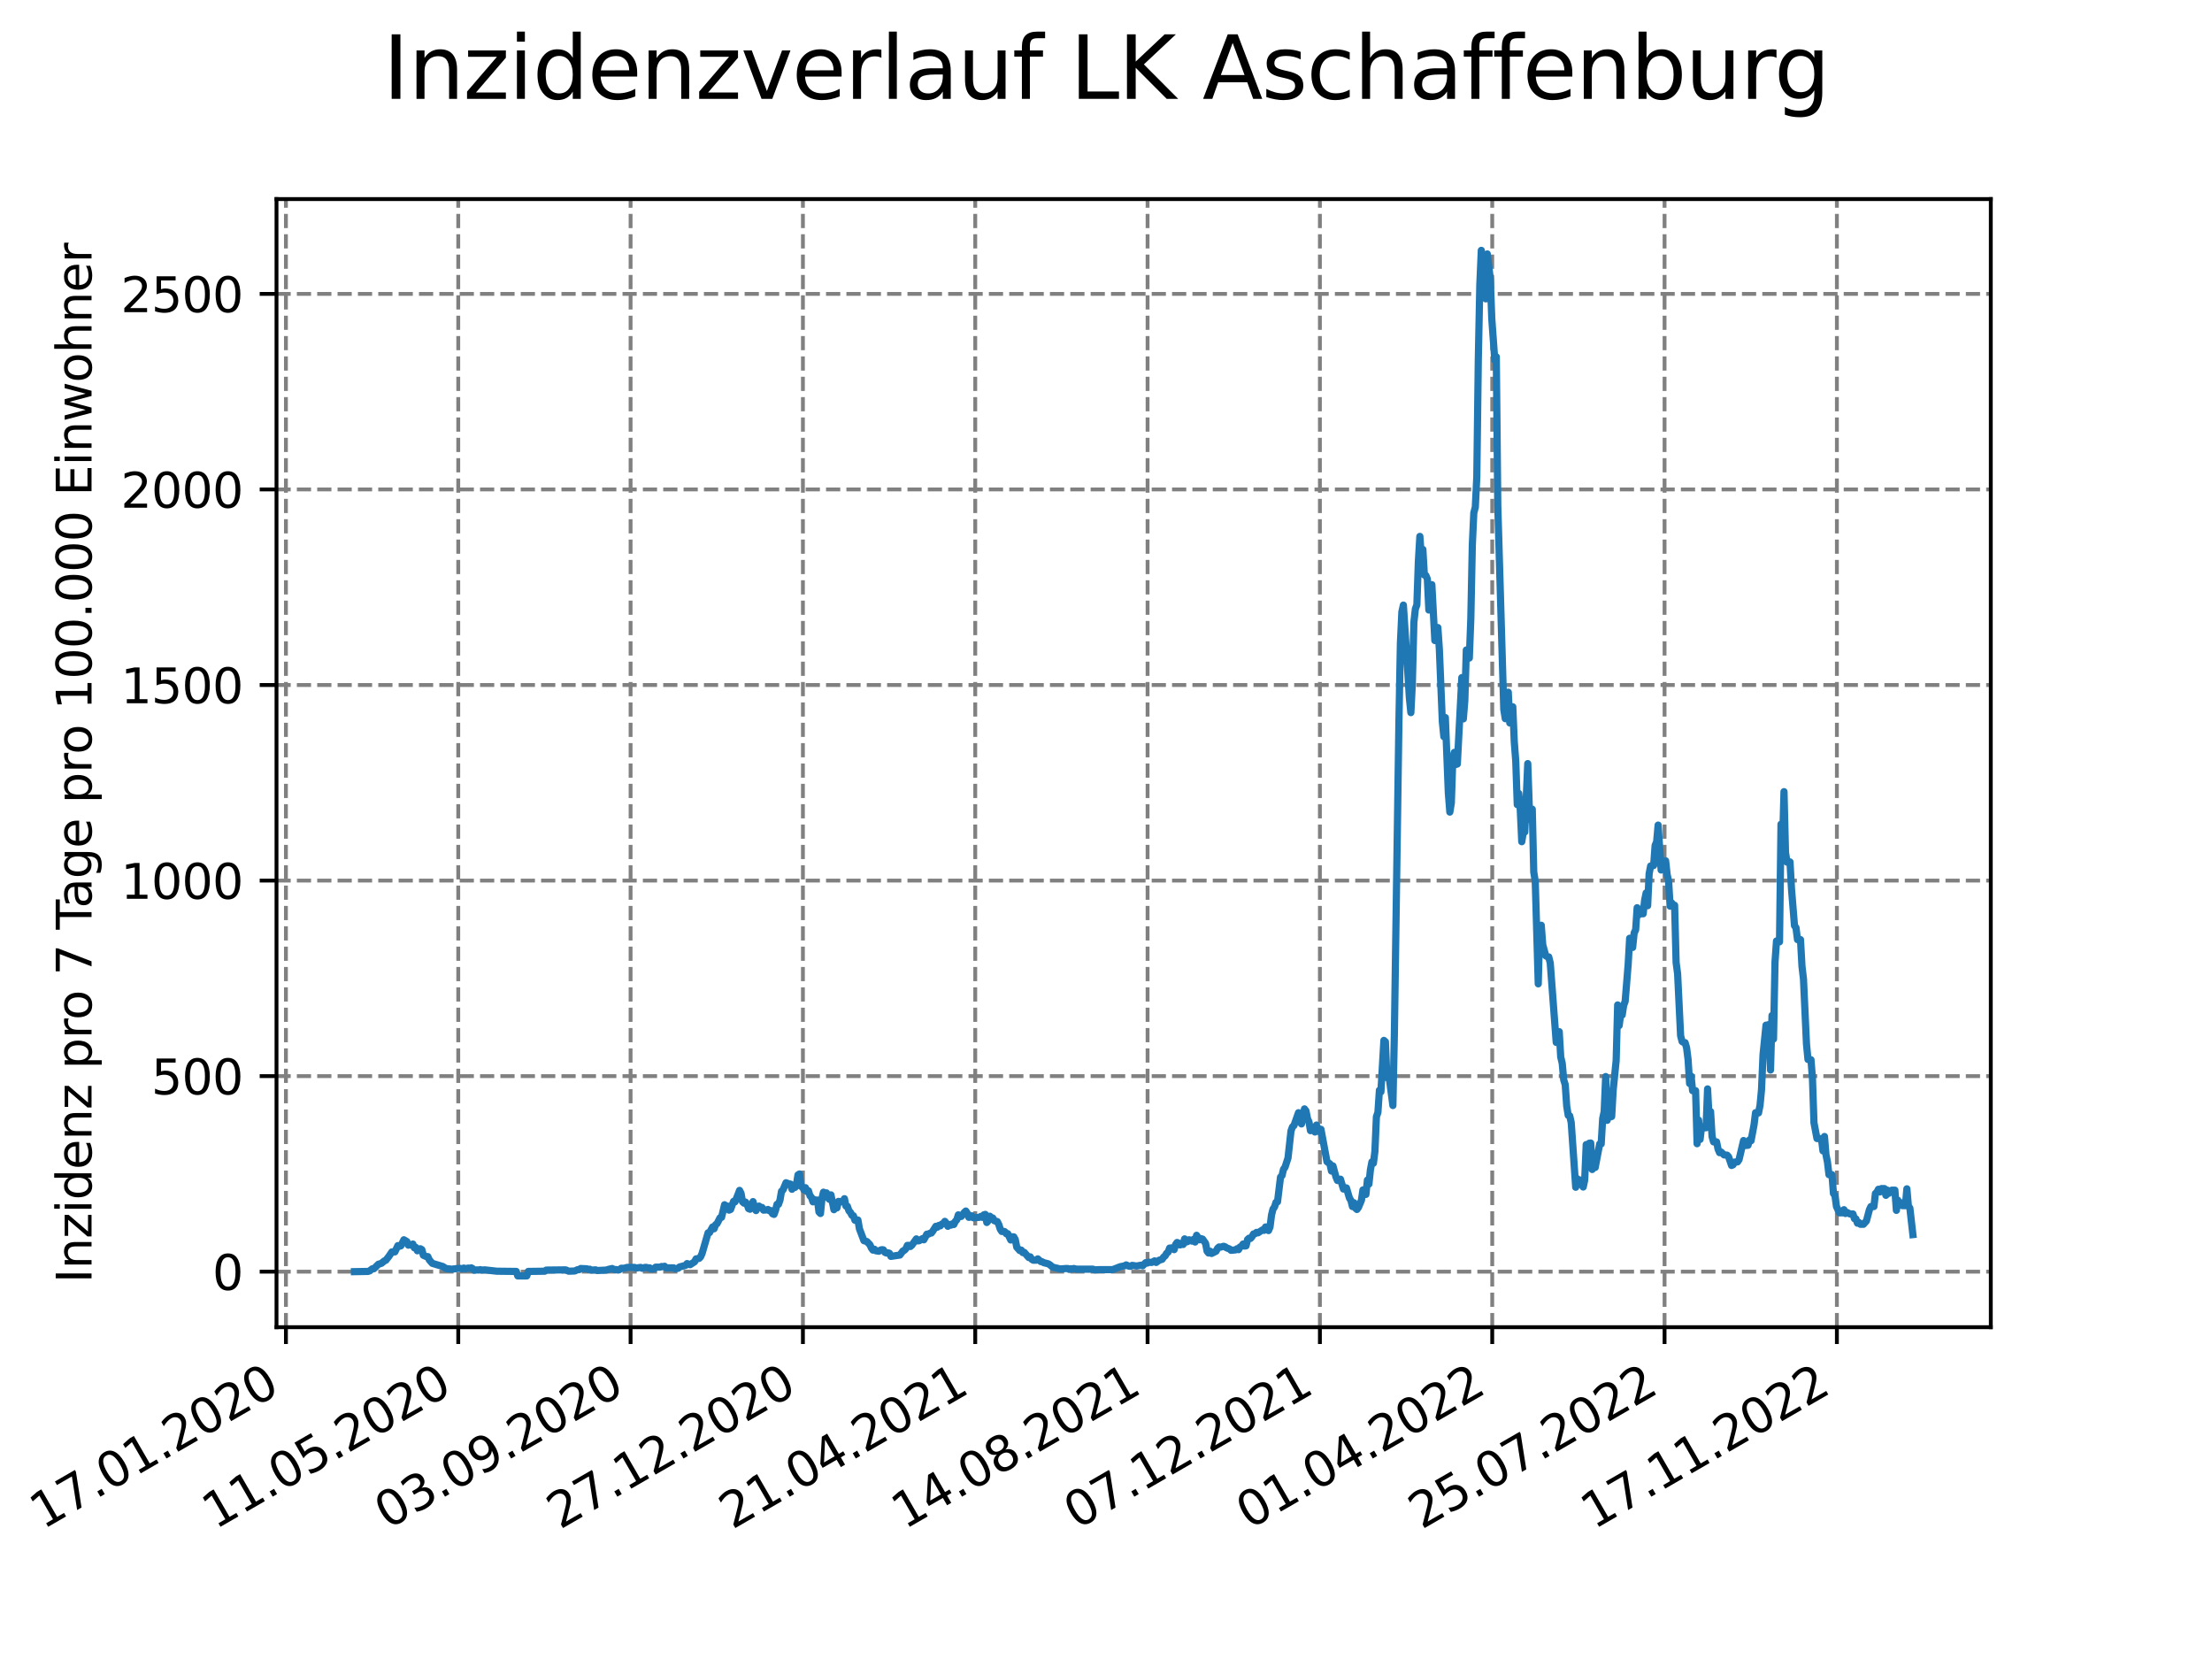 <?xml version="1.0" encoding="utf-8" standalone="no"?>
<!DOCTYPE svg PUBLIC "-//W3C//DTD SVG 1.1//EN"
  "http://www.w3.org/Graphics/SVG/1.1/DTD/svg11.dtd">
<svg xmlns:xlink="http://www.w3.org/1999/xlink" width="460.8pt" height="345.6pt" viewBox="0 0 460.8 345.6" xmlns="http://www.w3.org/2000/svg" version="1.1">
 <defs>
  <style type="text/css">*{stroke-linejoin: round; stroke-linecap: butt}</style>
 </defs>
 <g id="figure_1">
  <g id="patch_1">
   <path d="M 0 345.6 
L 460.8 345.6 
L 460.8 0 
L 0 0 
z
" style="fill: #ffffff"/>
  </g>
  <g id="axes_1">
   <g id="patch_2">
    <path d="M 57.6 276.48 
L 414.72 276.48 
L 414.72 41.472 
L 57.6 41.472 
z
" style="fill: #ffffff"/>
   </g>
   <g id="matplotlib.axis_1">
    <g id="xtick_1">
     <g id="line2d_1">
      <path d="M 59.564 276.48 
L 59.564 41.472 
" clip-path="url(#pf2bd6458f7)" style="fill: none; stroke-dasharray: 2.96,1.28; stroke-dashoffset: 0; stroke: #808080; stroke-width: 0.8"/>
     </g>
     <g id="line2d_2">
      <defs>
       <path id="m62e5afce32" d="M 0 0 
L 0 3.5 
" style="stroke: #000000; stroke-width: 0.8"/>
      </defs>
      <g>
       <use xlink:href="#m62e5afce32" x="59.564" y="276.48" style="stroke: #000000; stroke-width: 0.8"/>
      </g>
     </g>
     <g id="text_1">
      <!-- 17.01.2020 -->
      <g transform="translate(8.939 318.689) rotate(-30) scale(0.1 -0.1)">
       <defs>
        <path id="DejaVuSans-31" d="M 794 531 
L 1825 531 
L 1825 4091 
L 703 3866 
L 703 4441 
L 1819 4666 
L 2450 4666 
L 2450 531 
L 3481 531 
L 3481 0 
L 794 0 
L 794 531 
z
" transform="scale(0.016)"/>
        <path id="DejaVuSans-37" d="M 525 4666 
L 3525 4666 
L 3525 4397 
L 1831 0 
L 1172 0 
L 2766 4134 
L 525 4134 
L 525 4666 
z
" transform="scale(0.016)"/>
        <path id="DejaVuSans-2e" d="M 684 794 
L 1344 794 
L 1344 0 
L 684 0 
L 684 794 
z
" transform="scale(0.016)"/>
        <path id="DejaVuSans-30" d="M 2034 4250 
Q 1547 4250 1301 3770 
Q 1056 3291 1056 2328 
Q 1056 1369 1301 889 
Q 1547 409 2034 409 
Q 2525 409 2770 889 
Q 3016 1369 3016 2328 
Q 3016 3291 2770 3770 
Q 2525 4250 2034 4250 
z
M 2034 4750 
Q 2819 4750 3233 4129 
Q 3647 3509 3647 2328 
Q 3647 1150 3233 529 
Q 2819 -91 2034 -91 
Q 1250 -91 836 529 
Q 422 1150 422 2328 
Q 422 3509 836 4129 
Q 1250 4750 2034 4750 
z
" transform="scale(0.016)"/>
        <path id="DejaVuSans-32" d="M 1228 531 
L 3431 531 
L 3431 0 
L 469 0 
L 469 531 
Q 828 903 1448 1529 
Q 2069 2156 2228 2338 
Q 2531 2678 2651 2914 
Q 2772 3150 2772 3378 
Q 2772 3750 2511 3984 
Q 2250 4219 1831 4219 
Q 1534 4219 1204 4116 
Q 875 4013 500 3803 
L 500 4441 
Q 881 4594 1212 4672 
Q 1544 4750 1819 4750 
Q 2544 4750 2975 4387 
Q 3406 4025 3406 3419 
Q 3406 3131 3298 2873 
Q 3191 2616 2906 2266 
Q 2828 2175 2409 1742 
Q 1991 1309 1228 531 
z
" transform="scale(0.016)"/>
       </defs>
       <use xlink:href="#DejaVuSans-31"/>
       <use xlink:href="#DejaVuSans-37" x="63.623"/>
       <use xlink:href="#DejaVuSans-2e" x="127.246"/>
       <use xlink:href="#DejaVuSans-30" x="159.033"/>
       <use xlink:href="#DejaVuSans-31" x="222.656"/>
       <use xlink:href="#DejaVuSans-2e" x="286.279"/>
       <use xlink:href="#DejaVuSans-32" x="318.066"/>
       <use xlink:href="#DejaVuSans-30" x="381.689"/>
       <use xlink:href="#DejaVuSans-32" x="445.312"/>
       <use xlink:href="#DejaVuSans-30" x="508.936"/>
      </g>
     </g>
    </g>
    <g id="xtick_2">
     <g id="line2d_3">
      <path d="M 95.463 276.48 
L 95.463 41.472 
" clip-path="url(#pf2bd6458f7)" style="fill: none; stroke-dasharray: 2.96,1.28; stroke-dashoffset: 0; stroke: #808080; stroke-width: 0.8"/>
     </g>
     <g id="line2d_4">
      <g>
       <use xlink:href="#m62e5afce32" x="95.463" y="276.48" style="stroke: #000000; stroke-width: 0.8"/>
      </g>
     </g>
     <g id="text_2">
      <!-- 11.05.2020 -->
      <g transform="translate(44.838 318.689) rotate(-30) scale(0.1 -0.1)">
       <defs>
        <path id="DejaVuSans-35" d="M 691 4666 
L 3169 4666 
L 3169 4134 
L 1269 4134 
L 1269 2991 
Q 1406 3038 1543 3061 
Q 1681 3084 1819 3084 
Q 2600 3084 3056 2656 
Q 3513 2228 3513 1497 
Q 3513 744 3044 326 
Q 2575 -91 1722 -91 
Q 1428 -91 1123 -41 
Q 819 9 494 109 
L 494 744 
Q 775 591 1075 516 
Q 1375 441 1709 441 
Q 2250 441 2565 725 
Q 2881 1009 2881 1497 
Q 2881 1984 2565 2268 
Q 2250 2553 1709 2553 
Q 1456 2553 1204 2497 
Q 953 2441 691 2322 
L 691 4666 
z
" transform="scale(0.016)"/>
       </defs>
       <use xlink:href="#DejaVuSans-31"/>
       <use xlink:href="#DejaVuSans-31" x="63.623"/>
       <use xlink:href="#DejaVuSans-2e" x="127.246"/>
       <use xlink:href="#DejaVuSans-30" x="159.033"/>
       <use xlink:href="#DejaVuSans-35" x="222.656"/>
       <use xlink:href="#DejaVuSans-2e" x="286.279"/>
       <use xlink:href="#DejaVuSans-32" x="318.066"/>
       <use xlink:href="#DejaVuSans-30" x="381.689"/>
       <use xlink:href="#DejaVuSans-32" x="445.312"/>
       <use xlink:href="#DejaVuSans-30" x="508.936"/>
      </g>
     </g>
    </g>
    <g id="xtick_3">
     <g id="line2d_5">
      <path d="M 131.363 276.48 
L 131.363 41.472 
" clip-path="url(#pf2bd6458f7)" style="fill: none; stroke-dasharray: 2.96,1.28; stroke-dashoffset: 0; stroke: #808080; stroke-width: 0.8"/>
     </g>
     <g id="line2d_6">
      <g>
       <use xlink:href="#m62e5afce32" x="131.363" y="276.48" style="stroke: #000000; stroke-width: 0.8"/>
      </g>
     </g>
     <g id="text_3">
      <!-- 03.09.2020 -->
      <g transform="translate(80.737 318.689) rotate(-30) scale(0.1 -0.1)">
       <defs>
        <path id="DejaVuSans-33" d="M 2597 2516 
Q 3050 2419 3304 2112 
Q 3559 1806 3559 1356 
Q 3559 666 3084 287 
Q 2609 -91 1734 -91 
Q 1441 -91 1130 -33 
Q 819 25 488 141 
L 488 750 
Q 750 597 1062 519 
Q 1375 441 1716 441 
Q 2309 441 2620 675 
Q 2931 909 2931 1356 
Q 2931 1769 2642 2001 
Q 2353 2234 1838 2234 
L 1294 2234 
L 1294 2753 
L 1863 2753 
Q 2328 2753 2575 2939 
Q 2822 3125 2822 3475 
Q 2822 3834 2567 4026 
Q 2313 4219 1838 4219 
Q 1578 4219 1281 4162 
Q 984 4106 628 3988 
L 628 4550 
Q 988 4650 1302 4700 
Q 1616 4750 1894 4750 
Q 2613 4750 3031 4423 
Q 3450 4097 3450 3541 
Q 3450 3153 3228 2886 
Q 3006 2619 2597 2516 
z
" transform="scale(0.016)"/>
        <path id="DejaVuSans-39" d="M 703 97 
L 703 672 
Q 941 559 1184 500 
Q 1428 441 1663 441 
Q 2288 441 2617 861 
Q 2947 1281 2994 2138 
Q 2813 1869 2534 1725 
Q 2256 1581 1919 1581 
Q 1219 1581 811 2004 
Q 403 2428 403 3163 
Q 403 3881 828 4315 
Q 1253 4750 1959 4750 
Q 2769 4750 3195 4129 
Q 3622 3509 3622 2328 
Q 3622 1225 3098 567 
Q 2575 -91 1691 -91 
Q 1453 -91 1209 -44 
Q 966 3 703 97 
z
M 1959 2075 
Q 2384 2075 2632 2365 
Q 2881 2656 2881 3163 
Q 2881 3666 2632 3958 
Q 2384 4250 1959 4250 
Q 1534 4250 1286 3958 
Q 1038 3666 1038 3163 
Q 1038 2656 1286 2365 
Q 1534 2075 1959 2075 
z
" transform="scale(0.016)"/>
       </defs>
       <use xlink:href="#DejaVuSans-30"/>
       <use xlink:href="#DejaVuSans-33" x="63.623"/>
       <use xlink:href="#DejaVuSans-2e" x="127.246"/>
       <use xlink:href="#DejaVuSans-30" x="159.033"/>
       <use xlink:href="#DejaVuSans-39" x="222.656"/>
       <use xlink:href="#DejaVuSans-2e" x="286.279"/>
       <use xlink:href="#DejaVuSans-32" x="318.066"/>
       <use xlink:href="#DejaVuSans-30" x="381.689"/>
       <use xlink:href="#DejaVuSans-32" x="445.312"/>
       <use xlink:href="#DejaVuSans-30" x="508.936"/>
      </g>
     </g>
    </g>
    <g id="xtick_4">
     <g id="line2d_7">
      <path d="M 167.262 276.48 
L 167.262 41.472 
" clip-path="url(#pf2bd6458f7)" style="fill: none; stroke-dasharray: 2.96,1.28; stroke-dashoffset: 0; stroke: #808080; stroke-width: 0.8"/>
     </g>
     <g id="line2d_8">
      <g>
       <use xlink:href="#m62e5afce32" x="167.262" y="276.48" style="stroke: #000000; stroke-width: 0.8"/>
      </g>
     </g>
     <g id="text_4">
      <!-- 27.12.2020 -->
      <g transform="translate(116.637 318.689) rotate(-30) scale(0.1 -0.1)">
       <use xlink:href="#DejaVuSans-32"/>
       <use xlink:href="#DejaVuSans-37" x="63.623"/>
       <use xlink:href="#DejaVuSans-2e" x="127.246"/>
       <use xlink:href="#DejaVuSans-31" x="159.033"/>
       <use xlink:href="#DejaVuSans-32" x="222.656"/>
       <use xlink:href="#DejaVuSans-2e" x="286.279"/>
       <use xlink:href="#DejaVuSans-32" x="318.066"/>
       <use xlink:href="#DejaVuSans-30" x="381.689"/>
       <use xlink:href="#DejaVuSans-32" x="445.312"/>
       <use xlink:href="#DejaVuSans-30" x="508.936"/>
      </g>
     </g>
    </g>
    <g id="xtick_5">
     <g id="line2d_9">
      <path d="M 203.161 276.48 
L 203.161 41.472 
" clip-path="url(#pf2bd6458f7)" style="fill: none; stroke-dasharray: 2.96,1.28; stroke-dashoffset: 0; stroke: #808080; stroke-width: 0.8"/>
     </g>
     <g id="line2d_10">
      <g>
       <use xlink:href="#m62e5afce32" x="203.161" y="276.48" style="stroke: #000000; stroke-width: 0.8"/>
      </g>
     </g>
     <g id="text_5">
      <!-- 21.04.2021 -->
      <g transform="translate(152.536 318.689) rotate(-30) scale(0.1 -0.1)">
       <defs>
        <path id="DejaVuSans-34" d="M 2419 4116 
L 825 1625 
L 2419 1625 
L 2419 4116 
z
M 2253 4666 
L 3047 4666 
L 3047 1625 
L 3713 1625 
L 3713 1100 
L 3047 1100 
L 3047 0 
L 2419 0 
L 2419 1100 
L 313 1100 
L 313 1709 
L 2253 4666 
z
" transform="scale(0.016)"/>
       </defs>
       <use xlink:href="#DejaVuSans-32"/>
       <use xlink:href="#DejaVuSans-31" x="63.623"/>
       <use xlink:href="#DejaVuSans-2e" x="127.246"/>
       <use xlink:href="#DejaVuSans-30" x="159.033"/>
       <use xlink:href="#DejaVuSans-34" x="222.656"/>
       <use xlink:href="#DejaVuSans-2e" x="286.279"/>
       <use xlink:href="#DejaVuSans-32" x="318.066"/>
       <use xlink:href="#DejaVuSans-30" x="381.689"/>
       <use xlink:href="#DejaVuSans-32" x="445.312"/>
       <use xlink:href="#DejaVuSans-31" x="508.936"/>
      </g>
     </g>
    </g>
    <g id="xtick_6">
     <g id="line2d_11">
      <path d="M 239.061 276.48 
L 239.061 41.472 
" clip-path="url(#pf2bd6458f7)" style="fill: none; stroke-dasharray: 2.96,1.28; stroke-dashoffset: 0; stroke: #808080; stroke-width: 0.8"/>
     </g>
     <g id="line2d_12">
      <g>
       <use xlink:href="#m62e5afce32" x="239.061" y="276.48" style="stroke: #000000; stroke-width: 0.8"/>
      </g>
     </g>
     <g id="text_6">
      <!-- 14.08.2021 -->
      <g transform="translate(188.435 318.689) rotate(-30) scale(0.1 -0.1)">
       <defs>
        <path id="DejaVuSans-38" d="M 2034 2216 
Q 1584 2216 1326 1975 
Q 1069 1734 1069 1313 
Q 1069 891 1326 650 
Q 1584 409 2034 409 
Q 2484 409 2743 651 
Q 3003 894 3003 1313 
Q 3003 1734 2745 1975 
Q 2488 2216 2034 2216 
z
M 1403 2484 
Q 997 2584 770 2862 
Q 544 3141 544 3541 
Q 544 4100 942 4425 
Q 1341 4750 2034 4750 
Q 2731 4750 3128 4425 
Q 3525 4100 3525 3541 
Q 3525 3141 3298 2862 
Q 3072 2584 2669 2484 
Q 3125 2378 3379 2068 
Q 3634 1759 3634 1313 
Q 3634 634 3220 271 
Q 2806 -91 2034 -91 
Q 1263 -91 848 271 
Q 434 634 434 1313 
Q 434 1759 690 2068 
Q 947 2378 1403 2484 
z
M 1172 3481 
Q 1172 3119 1398 2916 
Q 1625 2713 2034 2713 
Q 2441 2713 2670 2916 
Q 2900 3119 2900 3481 
Q 2900 3844 2670 4047 
Q 2441 4250 2034 4250 
Q 1625 4250 1398 4047 
Q 1172 3844 1172 3481 
z
" transform="scale(0.016)"/>
       </defs>
       <use xlink:href="#DejaVuSans-31"/>
       <use xlink:href="#DejaVuSans-34" x="63.623"/>
       <use xlink:href="#DejaVuSans-2e" x="127.246"/>
       <use xlink:href="#DejaVuSans-30" x="159.033"/>
       <use xlink:href="#DejaVuSans-38" x="222.656"/>
       <use xlink:href="#DejaVuSans-2e" x="286.279"/>
       <use xlink:href="#DejaVuSans-32" x="318.066"/>
       <use xlink:href="#DejaVuSans-30" x="381.689"/>
       <use xlink:href="#DejaVuSans-32" x="445.312"/>
       <use xlink:href="#DejaVuSans-31" x="508.936"/>
      </g>
     </g>
    </g>
    <g id="xtick_7">
     <g id="line2d_13">
      <path d="M 274.96 276.48 
L 274.96 41.472 
" clip-path="url(#pf2bd6458f7)" style="fill: none; stroke-dasharray: 2.96,1.28; stroke-dashoffset: 0; stroke: #808080; stroke-width: 0.8"/>
     </g>
     <g id="line2d_14">
      <g>
       <use xlink:href="#m62e5afce32" x="274.96" y="276.48" style="stroke: #000000; stroke-width: 0.8"/>
      </g>
     </g>
     <g id="text_7">
      <!-- 07.12.2021 -->
      <g transform="translate(224.335 318.689) rotate(-30) scale(0.1 -0.1)">
       <use xlink:href="#DejaVuSans-30"/>
       <use xlink:href="#DejaVuSans-37" x="63.623"/>
       <use xlink:href="#DejaVuSans-2e" x="127.246"/>
       <use xlink:href="#DejaVuSans-31" x="159.033"/>
       <use xlink:href="#DejaVuSans-32" x="222.656"/>
       <use xlink:href="#DejaVuSans-2e" x="286.279"/>
       <use xlink:href="#DejaVuSans-32" x="318.066"/>
       <use xlink:href="#DejaVuSans-30" x="381.689"/>
       <use xlink:href="#DejaVuSans-32" x="445.312"/>
       <use xlink:href="#DejaVuSans-31" x="508.936"/>
      </g>
     </g>
    </g>
    <g id="xtick_8">
     <g id="line2d_15">
      <path d="M 310.859 276.48 
L 310.859 41.472 
" clip-path="url(#pf2bd6458f7)" style="fill: none; stroke-dasharray: 2.96,1.28; stroke-dashoffset: 0; stroke: #808080; stroke-width: 0.8"/>
     </g>
     <g id="line2d_16">
      <g>
       <use xlink:href="#m62e5afce32" x="310.859" y="276.48" style="stroke: #000000; stroke-width: 0.8"/>
      </g>
     </g>
     <g id="text_8">
      <!-- 01.04.2022 -->
      <g transform="translate(260.234 318.689) rotate(-30) scale(0.1 -0.1)">
       <use xlink:href="#DejaVuSans-30"/>
       <use xlink:href="#DejaVuSans-31" x="63.623"/>
       <use xlink:href="#DejaVuSans-2e" x="127.246"/>
       <use xlink:href="#DejaVuSans-30" x="159.033"/>
       <use xlink:href="#DejaVuSans-34" x="222.656"/>
       <use xlink:href="#DejaVuSans-2e" x="286.279"/>
       <use xlink:href="#DejaVuSans-32" x="318.066"/>
       <use xlink:href="#DejaVuSans-30" x="381.689"/>
       <use xlink:href="#DejaVuSans-32" x="445.312"/>
       <use xlink:href="#DejaVuSans-32" x="508.936"/>
      </g>
     </g>
    </g>
    <g id="xtick_9">
     <g id="line2d_17">
      <path d="M 346.758 276.48 
L 346.758 41.472 
" clip-path="url(#pf2bd6458f7)" style="fill: none; stroke-dasharray: 2.96,1.28; stroke-dashoffset: 0; stroke: #808080; stroke-width: 0.8"/>
     </g>
     <g id="line2d_18">
      <g>
       <use xlink:href="#m62e5afce32" x="346.758" y="276.48" style="stroke: #000000; stroke-width: 0.8"/>
      </g>
     </g>
     <g id="text_9">
      <!-- 25.07.2022 -->
      <g transform="translate(296.133 318.689) rotate(-30) scale(0.1 -0.1)">
       <use xlink:href="#DejaVuSans-32"/>
       <use xlink:href="#DejaVuSans-35" x="63.623"/>
       <use xlink:href="#DejaVuSans-2e" x="127.246"/>
       <use xlink:href="#DejaVuSans-30" x="159.033"/>
       <use xlink:href="#DejaVuSans-37" x="222.656"/>
       <use xlink:href="#DejaVuSans-2e" x="286.279"/>
       <use xlink:href="#DejaVuSans-32" x="318.066"/>
       <use xlink:href="#DejaVuSans-30" x="381.689"/>
       <use xlink:href="#DejaVuSans-32" x="445.312"/>
       <use xlink:href="#DejaVuSans-32" x="508.936"/>
      </g>
     </g>
    </g>
    <g id="xtick_10">
     <g id="line2d_19">
      <path d="M 382.658 276.48 
L 382.658 41.472 
" clip-path="url(#pf2bd6458f7)" style="fill: none; stroke-dasharray: 2.96,1.28; stroke-dashoffset: 0; stroke: #808080; stroke-width: 0.8"/>
     </g>
     <g id="line2d_20">
      <g>
       <use xlink:href="#m62e5afce32" x="382.658" y="276.48" style="stroke: #000000; stroke-width: 0.8"/>
      </g>
     </g>
     <g id="text_10">
      <!-- 17.11.2022 -->
      <g transform="translate(332.033 318.689) rotate(-30) scale(0.1 -0.1)">
       <use xlink:href="#DejaVuSans-31"/>
       <use xlink:href="#DejaVuSans-37" x="63.623"/>
       <use xlink:href="#DejaVuSans-2e" x="127.246"/>
       <use xlink:href="#DejaVuSans-31" x="159.033"/>
       <use xlink:href="#DejaVuSans-31" x="222.656"/>
       <use xlink:href="#DejaVuSans-2e" x="286.279"/>
       <use xlink:href="#DejaVuSans-32" x="318.066"/>
       <use xlink:href="#DejaVuSans-30" x="381.689"/>
       <use xlink:href="#DejaVuSans-32" x="445.312"/>
       <use xlink:href="#DejaVuSans-32" x="508.936"/>
      </g>
     </g>
    </g>
   </g>
   <g id="matplotlib.axis_2">
    <g id="ytick_1">
     <g id="line2d_21">
      <path d="M 57.6 264.909 
L 414.72 264.909 
" clip-path="url(#pf2bd6458f7)" style="fill: none; stroke-dasharray: 2.96,1.28; stroke-dashoffset: 0; stroke: #808080; stroke-width: 0.8"/>
     </g>
     <g id="line2d_22">
      <defs>
       <path id="m09effd61d1" d="M 0 0 
L -3.5 0 
" style="stroke: #000000; stroke-width: 0.8"/>
      </defs>
      <g>
       <use xlink:href="#m09effd61d1" x="57.6" y="264.909" style="stroke: #000000; stroke-width: 0.8"/>
      </g>
     </g>
     <g id="text_11">
      <!-- 0 -->
      <g transform="translate(44.237 268.708) scale(0.1 -0.1)">
       <use xlink:href="#DejaVuSans-30"/>
      </g>
     </g>
    </g>
    <g id="ytick_2">
     <g id="line2d_23">
      <path d="M 57.6 224.173 
L 414.72 224.173 
" clip-path="url(#pf2bd6458f7)" style="fill: none; stroke-dasharray: 2.96,1.28; stroke-dashoffset: 0; stroke: #808080; stroke-width: 0.8"/>
     </g>
     <g id="line2d_24">
      <g>
       <use xlink:href="#m09effd61d1" x="57.6" y="224.173" style="stroke: #000000; stroke-width: 0.8"/>
      </g>
     </g>
     <g id="text_12">
      <!-- 500 -->
      <g transform="translate(31.512 227.972) scale(0.1 -0.1)">
       <use xlink:href="#DejaVuSans-35"/>
       <use xlink:href="#DejaVuSans-30" x="63.623"/>
       <use xlink:href="#DejaVuSans-30" x="127.246"/>
      </g>
     </g>
    </g>
    <g id="ytick_3">
     <g id="line2d_25">
      <path d="M 57.6 183.437 
L 414.72 183.437 
" clip-path="url(#pf2bd6458f7)" style="fill: none; stroke-dasharray: 2.96,1.28; stroke-dashoffset: 0; stroke: #808080; stroke-width: 0.8"/>
     </g>
     <g id="line2d_26">
      <g>
       <use xlink:href="#m09effd61d1" x="57.6" y="183.437" style="stroke: #000000; stroke-width: 0.8"/>
      </g>
     </g>
     <g id="text_13">
      <!-- 1000 -->
      <g transform="translate(25.15 187.236) scale(0.1 -0.1)">
       <use xlink:href="#DejaVuSans-31"/>
       <use xlink:href="#DejaVuSans-30" x="63.623"/>
       <use xlink:href="#DejaVuSans-30" x="127.246"/>
       <use xlink:href="#DejaVuSans-30" x="190.869"/>
      </g>
     </g>
    </g>
    <g id="ytick_4">
     <g id="line2d_27">
      <path d="M 57.6 142.7 
L 414.72 142.7 
" clip-path="url(#pf2bd6458f7)" style="fill: none; stroke-dasharray: 2.96,1.28; stroke-dashoffset: 0; stroke: #808080; stroke-width: 0.8"/>
     </g>
     <g id="line2d_28">
      <g>
       <use xlink:href="#m09effd61d1" x="57.6" y="142.7" style="stroke: #000000; stroke-width: 0.8"/>
      </g>
     </g>
     <g id="text_14">
      <!-- 1500 -->
      <g transform="translate(25.15 146.499) scale(0.1 -0.1)">
       <use xlink:href="#DejaVuSans-31"/>
       <use xlink:href="#DejaVuSans-35" x="63.623"/>
       <use xlink:href="#DejaVuSans-30" x="127.246"/>
       <use xlink:href="#DejaVuSans-30" x="190.869"/>
      </g>
     </g>
    </g>
    <g id="ytick_5">
     <g id="line2d_29">
      <path d="M 57.6 101.964 
L 414.72 101.964 
" clip-path="url(#pf2bd6458f7)" style="fill: none; stroke-dasharray: 2.96,1.28; stroke-dashoffset: 0; stroke: #808080; stroke-width: 0.8"/>
     </g>
     <g id="line2d_30">
      <g>
       <use xlink:href="#m09effd61d1" x="57.6" y="101.964" style="stroke: #000000; stroke-width: 0.8"/>
      </g>
     </g>
     <g id="text_15">
      <!-- 2000 -->
      <g transform="translate(25.15 105.763) scale(0.1 -0.1)">
       <use xlink:href="#DejaVuSans-32"/>
       <use xlink:href="#DejaVuSans-30" x="63.623"/>
       <use xlink:href="#DejaVuSans-30" x="127.246"/>
       <use xlink:href="#DejaVuSans-30" x="190.869"/>
      </g>
     </g>
    </g>
    <g id="ytick_6">
     <g id="line2d_31">
      <path d="M 57.6 61.227 
L 414.72 61.227 
" clip-path="url(#pf2bd6458f7)" style="fill: none; stroke-dasharray: 2.96,1.28; stroke-dashoffset: 0; stroke: #808080; stroke-width: 0.8"/>
     </g>
     <g id="line2d_32">
      <g>
       <use xlink:href="#m09effd61d1" x="57.6" y="61.227" style="stroke: #000000; stroke-width: 0.8"/>
      </g>
     </g>
     <g id="text_16">
      <!-- 2500 -->
      <g transform="translate(25.15 65.027) scale(0.1 -0.1)">
       <use xlink:href="#DejaVuSans-32"/>
       <use xlink:href="#DejaVuSans-35" x="63.623"/>
       <use xlink:href="#DejaVuSans-30" x="127.246"/>
       <use xlink:href="#DejaVuSans-30" x="190.869"/>
      </g>
     </g>
    </g>
    <g id="text_17">
     <!-- Inzidenz pro 7 Tage pro 100.000 Einwohner -->
     <g transform="translate(19.07 267.301) rotate(-90) scale(0.1 -0.1)">
      <defs>
       <path id="DejaVuSans-49" d="M 628 4666 
L 1259 4666 
L 1259 0 
L 628 0 
L 628 4666 
z
" transform="scale(0.016)"/>
       <path id="DejaVuSans-6e" d="M 3513 2113 
L 3513 0 
L 2938 0 
L 2938 2094 
Q 2938 2591 2744 2837 
Q 2550 3084 2163 3084 
Q 1697 3084 1428 2787 
Q 1159 2491 1159 1978 
L 1159 0 
L 581 0 
L 581 3500 
L 1159 3500 
L 1159 2956 
Q 1366 3272 1645 3428 
Q 1925 3584 2291 3584 
Q 2894 3584 3203 3211 
Q 3513 2838 3513 2113 
z
" transform="scale(0.016)"/>
       <path id="DejaVuSans-7a" d="M 353 3500 
L 3084 3500 
L 3084 2975 
L 922 459 
L 3084 459 
L 3084 0 
L 275 0 
L 275 525 
L 2438 3041 
L 353 3041 
L 353 3500 
z
" transform="scale(0.016)"/>
       <path id="DejaVuSans-69" d="M 603 3500 
L 1178 3500 
L 1178 0 
L 603 0 
L 603 3500 
z
M 603 4863 
L 1178 4863 
L 1178 4134 
L 603 4134 
L 603 4863 
z
" transform="scale(0.016)"/>
       <path id="DejaVuSans-64" d="M 2906 2969 
L 2906 4863 
L 3481 4863 
L 3481 0 
L 2906 0 
L 2906 525 
Q 2725 213 2448 61 
Q 2172 -91 1784 -91 
Q 1150 -91 751 415 
Q 353 922 353 1747 
Q 353 2572 751 3078 
Q 1150 3584 1784 3584 
Q 2172 3584 2448 3432 
Q 2725 3281 2906 2969 
z
M 947 1747 
Q 947 1113 1208 752 
Q 1469 391 1925 391 
Q 2381 391 2643 752 
Q 2906 1113 2906 1747 
Q 2906 2381 2643 2742 
Q 2381 3103 1925 3103 
Q 1469 3103 1208 2742 
Q 947 2381 947 1747 
z
" transform="scale(0.016)"/>
       <path id="DejaVuSans-65" d="M 3597 1894 
L 3597 1613 
L 953 1613 
Q 991 1019 1311 708 
Q 1631 397 2203 397 
Q 2534 397 2845 478 
Q 3156 559 3463 722 
L 3463 178 
Q 3153 47 2828 -22 
Q 2503 -91 2169 -91 
Q 1331 -91 842 396 
Q 353 884 353 1716 
Q 353 2575 817 3079 
Q 1281 3584 2069 3584 
Q 2775 3584 3186 3129 
Q 3597 2675 3597 1894 
z
M 3022 2063 
Q 3016 2534 2758 2815 
Q 2500 3097 2075 3097 
Q 1594 3097 1305 2825 
Q 1016 2553 972 2059 
L 3022 2063 
z
" transform="scale(0.016)"/>
       <path id="DejaVuSans-20" transform="scale(0.016)"/>
       <path id="DejaVuSans-70" d="M 1159 525 
L 1159 -1331 
L 581 -1331 
L 581 3500 
L 1159 3500 
L 1159 2969 
Q 1341 3281 1617 3432 
Q 1894 3584 2278 3584 
Q 2916 3584 3314 3078 
Q 3713 2572 3713 1747 
Q 3713 922 3314 415 
Q 2916 -91 2278 -91 
Q 1894 -91 1617 61 
Q 1341 213 1159 525 
z
M 3116 1747 
Q 3116 2381 2855 2742 
Q 2594 3103 2138 3103 
Q 1681 3103 1420 2742 
Q 1159 2381 1159 1747 
Q 1159 1113 1420 752 
Q 1681 391 2138 391 
Q 2594 391 2855 752 
Q 3116 1113 3116 1747 
z
" transform="scale(0.016)"/>
       <path id="DejaVuSans-72" d="M 2631 2963 
Q 2534 3019 2420 3045 
Q 2306 3072 2169 3072 
Q 1681 3072 1420 2755 
Q 1159 2438 1159 1844 
L 1159 0 
L 581 0 
L 581 3500 
L 1159 3500 
L 1159 2956 
Q 1341 3275 1631 3429 
Q 1922 3584 2338 3584 
Q 2397 3584 2469 3576 
Q 2541 3569 2628 3553 
L 2631 2963 
z
" transform="scale(0.016)"/>
       <path id="DejaVuSans-6f" d="M 1959 3097 
Q 1497 3097 1228 2736 
Q 959 2375 959 1747 
Q 959 1119 1226 758 
Q 1494 397 1959 397 
Q 2419 397 2687 759 
Q 2956 1122 2956 1747 
Q 2956 2369 2687 2733 
Q 2419 3097 1959 3097 
z
M 1959 3584 
Q 2709 3584 3137 3096 
Q 3566 2609 3566 1747 
Q 3566 888 3137 398 
Q 2709 -91 1959 -91 
Q 1206 -91 779 398 
Q 353 888 353 1747 
Q 353 2609 779 3096 
Q 1206 3584 1959 3584 
z
" transform="scale(0.016)"/>
       <path id="DejaVuSans-54" d="M -19 4666 
L 3928 4666 
L 3928 4134 
L 2272 4134 
L 2272 0 
L 1638 0 
L 1638 4134 
L -19 4134 
L -19 4666 
z
" transform="scale(0.016)"/>
       <path id="DejaVuSans-61" d="M 2194 1759 
Q 1497 1759 1228 1600 
Q 959 1441 959 1056 
Q 959 750 1161 570 
Q 1363 391 1709 391 
Q 2188 391 2477 730 
Q 2766 1069 2766 1631 
L 2766 1759 
L 2194 1759 
z
M 3341 1997 
L 3341 0 
L 2766 0 
L 2766 531 
Q 2569 213 2275 61 
Q 1981 -91 1556 -91 
Q 1019 -91 701 211 
Q 384 513 384 1019 
Q 384 1609 779 1909 
Q 1175 2209 1959 2209 
L 2766 2209 
L 2766 2266 
Q 2766 2663 2505 2880 
Q 2244 3097 1772 3097 
Q 1472 3097 1187 3025 
Q 903 2953 641 2809 
L 641 3341 
Q 956 3463 1253 3523 
Q 1550 3584 1831 3584 
Q 2591 3584 2966 3190 
Q 3341 2797 3341 1997 
z
" transform="scale(0.016)"/>
       <path id="DejaVuSans-67" d="M 2906 1791 
Q 2906 2416 2648 2759 
Q 2391 3103 1925 3103 
Q 1463 3103 1205 2759 
Q 947 2416 947 1791 
Q 947 1169 1205 825 
Q 1463 481 1925 481 
Q 2391 481 2648 825 
Q 2906 1169 2906 1791 
z
M 3481 434 
Q 3481 -459 3084 -895 
Q 2688 -1331 1869 -1331 
Q 1566 -1331 1297 -1286 
Q 1028 -1241 775 -1147 
L 775 -588 
Q 1028 -725 1275 -790 
Q 1522 -856 1778 -856 
Q 2344 -856 2625 -561 
Q 2906 -266 2906 331 
L 2906 616 
Q 2728 306 2450 153 
Q 2172 0 1784 0 
Q 1141 0 747 490 
Q 353 981 353 1791 
Q 353 2603 747 3093 
Q 1141 3584 1784 3584 
Q 2172 3584 2450 3431 
Q 2728 3278 2906 2969 
L 2906 3500 
L 3481 3500 
L 3481 434 
z
" transform="scale(0.016)"/>
       <path id="DejaVuSans-45" d="M 628 4666 
L 3578 4666 
L 3578 4134 
L 1259 4134 
L 1259 2753 
L 3481 2753 
L 3481 2222 
L 1259 2222 
L 1259 531 
L 3634 531 
L 3634 0 
L 628 0 
L 628 4666 
z
" transform="scale(0.016)"/>
       <path id="DejaVuSans-77" d="M 269 3500 
L 844 3500 
L 1563 769 
L 2278 3500 
L 2956 3500 
L 3675 769 
L 4391 3500 
L 4966 3500 
L 4050 0 
L 3372 0 
L 2619 2869 
L 1863 0 
L 1184 0 
L 269 3500 
z
" transform="scale(0.016)"/>
       <path id="DejaVuSans-68" d="M 3513 2113 
L 3513 0 
L 2938 0 
L 2938 2094 
Q 2938 2591 2744 2837 
Q 2550 3084 2163 3084 
Q 1697 3084 1428 2787 
Q 1159 2491 1159 1978 
L 1159 0 
L 581 0 
L 581 4863 
L 1159 4863 
L 1159 2956 
Q 1366 3272 1645 3428 
Q 1925 3584 2291 3584 
Q 2894 3584 3203 3211 
Q 3513 2838 3513 2113 
z
" transform="scale(0.016)"/>
      </defs>
      <use xlink:href="#DejaVuSans-49"/>
      <use xlink:href="#DejaVuSans-6e" x="29.492"/>
      <use xlink:href="#DejaVuSans-7a" x="92.871"/>
      <use xlink:href="#DejaVuSans-69" x="145.361"/>
      <use xlink:href="#DejaVuSans-64" x="173.145"/>
      <use xlink:href="#DejaVuSans-65" x="236.621"/>
      <use xlink:href="#DejaVuSans-6e" x="298.145"/>
      <use xlink:href="#DejaVuSans-7a" x="361.523"/>
      <use xlink:href="#DejaVuSans-20" x="414.014"/>
      <use xlink:href="#DejaVuSans-70" x="445.801"/>
      <use xlink:href="#DejaVuSans-72" x="509.277"/>
      <use xlink:href="#DejaVuSans-6f" x="548.141"/>
      <use xlink:href="#DejaVuSans-20" x="609.322"/>
      <use xlink:href="#DejaVuSans-37" x="641.109"/>
      <use xlink:href="#DejaVuSans-20" x="704.732"/>
      <use xlink:href="#DejaVuSans-54" x="736.52"/>
      <use xlink:href="#DejaVuSans-61" x="781.104"/>
      <use xlink:href="#DejaVuSans-67" x="842.383"/>
      <use xlink:href="#DejaVuSans-65" x="905.859"/>
      <use xlink:href="#DejaVuSans-20" x="967.383"/>
      <use xlink:href="#DejaVuSans-70" x="999.17"/>
      <use xlink:href="#DejaVuSans-72" x="1062.646"/>
      <use xlink:href="#DejaVuSans-6f" x="1101.51"/>
      <use xlink:href="#DejaVuSans-20" x="1162.691"/>
      <use xlink:href="#DejaVuSans-31" x="1194.479"/>
      <use xlink:href="#DejaVuSans-30" x="1258.102"/>
      <use xlink:href="#DejaVuSans-30" x="1321.725"/>
      <use xlink:href="#DejaVuSans-2e" x="1385.348"/>
      <use xlink:href="#DejaVuSans-30" x="1417.135"/>
      <use xlink:href="#DejaVuSans-30" x="1480.758"/>
      <use xlink:href="#DejaVuSans-30" x="1544.381"/>
      <use xlink:href="#DejaVuSans-20" x="1608.004"/>
      <use xlink:href="#DejaVuSans-45" x="1639.791"/>
      <use xlink:href="#DejaVuSans-69" x="1702.975"/>
      <use xlink:href="#DejaVuSans-6e" x="1730.758"/>
      <use xlink:href="#DejaVuSans-77" x="1794.137"/>
      <use xlink:href="#DejaVuSans-6f" x="1875.924"/>
      <use xlink:href="#DejaVuSans-68" x="1937.105"/>
      <use xlink:href="#DejaVuSans-6e" x="2000.484"/>
      <use xlink:href="#DejaVuSans-65" x="2063.863"/>
      <use xlink:href="#DejaVuSans-72" x="2125.387"/>
     </g>
    </g>
   </g>
   <g id="line2d_33">
    <path d="M 73.833 264.909 
L 76.642 264.862 
L 76.954 264.769 
L 77.579 264.301 
L 77.891 264.301 
L 78.827 263.366 
L 79.452 263.179 
L 80.076 262.664 
L 80.388 262.524 
L 81.013 261.729 
L 81.637 260.793 
L 82.261 260.793 
L 82.886 259.484 
L 83.198 259.624 
L 83.51 259.531 
L 84.134 258.268 
L 84.759 258.642 
L 85.071 259.39 
L 85.383 259.297 
L 85.695 259.39 
L 86.007 259.157 
L 86.319 259.952 
L 86.632 259.858 
L 86.944 260.56 
L 87.568 260.139 
L 87.88 260.326 
L 88.192 261.495 
L 88.817 261.776 
L 89.129 261.776 
L 89.441 262.477 
L 90.065 263.179 
L 92.251 263.833 
L 92.875 264.254 
L 94.124 264.395 
L 95.684 264.208 
L 96.309 264.301 
L 96.621 264.161 
L 96.933 264.301 
L 97.557 264.161 
L 97.87 264.208 
L 98.182 264.114 
L 98.494 264.301 
L 98.806 264.629 
L 99.43 264.535 
L 99.743 264.582 
L 100.055 264.488 
L 100.367 264.582 
L 100.991 264.535 
L 103.489 264.816 
L 107.547 264.862 
L 107.859 265.798 
L 109.732 265.798 
L 110.044 264.862 
L 113.478 264.816 
L 113.79 264.582 
L 117.848 264.535 
L 118.473 264.816 
L 119.721 264.769 
L 120.346 264.488 
L 120.658 264.488 
L 120.97 264.254 
L 121.907 264.301 
L 122.219 264.301 
L 122.531 264.441 
L 122.843 264.395 
L 123.155 264.582 
L 124.092 264.535 
L 124.404 264.675 
L 126.277 264.582 
L 126.901 264.395 
L 127.526 264.254 
L 127.838 264.441 
L 128.462 264.488 
L 128.774 264.582 
L 129.086 264.488 
L 129.399 264.208 
L 130.023 264.208 
L 130.647 264.021 
L 132.208 264.021 
L 132.52 264.161 
L 133.145 264.067 
L 133.457 264.021 
L 133.769 264.208 
L 134.393 264.021 
L 134.705 264.021 
L 135.018 264.161 
L 135.33 264.114 
L 135.642 264.348 
L 136.266 264.301 
L 136.578 263.974 
L 137.515 263.974 
L 137.827 263.833 
L 138.139 263.88 
L 138.451 263.787 
L 138.764 264.114 
L 140.324 264.114 
L 140.637 264.301 
L 141.261 264.208 
L 141.573 263.927 
L 142.822 263.6 
L 143.134 263.225 
L 143.758 263.459 
L 144.695 262.851 
L 145.007 262.243 
L 145.631 262.15 
L 145.943 261.822 
L 146.256 261.121 
L 147.504 256.818 
L 147.817 256.771 
L 148.441 255.602 
L 148.753 255.976 
L 149.065 255.134 
L 149.377 254.9 
L 150.002 253.684 
L 150.314 253.591 
L 150.938 250.972 
L 151.25 251.346 
L 151.563 251.252 
L 151.875 252.094 
L 152.187 251.954 
L 152.811 250.27 
L 153.123 250.364 
L 153.748 248.82 
L 154.06 247.979 
L 154.372 248.587 
L 154.684 250.364 
L 154.996 250.644 
L 155.309 250.411 
L 155.621 250.832 
L 155.933 251.767 
L 156.245 251.907 
L 156.557 251.44 
L 156.869 250.317 
L 157.182 251.486 
L 157.494 252.188 
L 157.806 251.58 
L 158.118 251.252 
L 158.43 251.533 
L 158.742 251.533 
L 159.055 252.094 
L 159.679 252.048 
L 159.991 251.954 
L 160.303 252.235 
L 160.615 252.188 
L 160.928 252.843 
L 161.24 252.983 
L 161.552 252.141 
L 161.864 250.878 
L 162.176 250.878 
L 162.488 249.99 
L 162.801 248.166 
L 163.113 247.885 
L 163.737 246.388 
L 164.361 246.622 
L 164.674 246.669 
L 164.986 247.745 
L 165.298 247.184 
L 165.61 247.371 
L 165.922 246.669 
L 166.234 244.751 
L 166.547 244.564 
L 166.859 247.137 
L 167.171 247.277 
L 167.483 247.885 
L 167.795 247.417 
L 168.107 248.212 
L 168.42 248.072 
L 168.732 249.101 
L 169.044 249.428 
L 169.356 250.364 
L 169.668 249.896 
L 169.98 250.317 
L 170.293 249.99 
L 170.605 252.468 
L 170.917 252.796 
L 171.229 249.662 
L 171.541 248.353 
L 171.853 248.587 
L 172.166 248.493 
L 172.478 249.522 
L 172.79 249.849 
L 173.102 248.914 
L 173.726 252.001 
L 174.039 250.785 
L 174.351 251.627 
L 174.663 250.27 
L 175.287 250.364 
L 175.599 250.317 
L 175.912 249.709 
L 176.224 251.252 
L 176.536 251.299 
L 176.848 252.235 
L 177.16 252.562 
L 177.472 253.17 
L 177.785 253.264 
L 178.097 254.199 
L 178.409 254.246 
L 178.721 254.152 
L 179.033 255.976 
L 179.97 258.455 
L 180.594 258.642 
L 181.218 259.297 
L 181.531 259.998 
L 181.843 260.419 
L 182.155 260.232 
L 182.467 260.56 
L 183.091 260.653 
L 183.404 260.419 
L 183.716 260.326 
L 184.028 260.373 
L 184.34 260.887 
L 184.652 261.027 
L 184.964 260.981 
L 185.277 261.074 
L 185.589 261.729 
L 187.462 261.448 
L 188.086 260.606 
L 188.398 260.466 
L 188.71 260.139 
L 189.023 259.437 
L 189.335 259.437 
L 189.647 259.671 
L 189.959 259.39 
L 190.896 258.081 
L 191.208 258.502 
L 191.52 258.455 
L 192.144 258.034 
L 192.457 258.268 
L 193.081 257.099 
L 193.393 257.099 
L 193.705 256.912 
L 194.017 256.865 
L 194.33 256.444 
L 194.954 255.462 
L 195.266 255.649 
L 195.578 255.275 
L 195.89 255.368 
L 196.203 254.994 
L 196.515 254.9 
L 196.827 254.433 
L 197.139 254.807 
L 197.451 255.462 
L 197.763 255.088 
L 198.076 255.228 
L 198.388 254.947 
L 198.7 255.088 
L 199.012 254.433 
L 199.324 254.105 
L 199.636 253.076 
L 199.949 253.451 
L 200.261 253.404 
L 200.885 252.562 
L 201.197 252.281 
L 201.509 252.749 
L 201.822 253.591 
L 202.134 253.544 
L 202.446 253.264 
L 202.758 253.684 
L 204.007 253.591 
L 204.319 253.404 
L 204.631 253.591 
L 204.943 253.076 
L 205.255 252.983 
L 205.568 254.667 
L 205.88 254.292 
L 206.192 253.357 
L 206.504 253.638 
L 206.816 253.731 
L 207.128 254.292 
L 207.753 254.48 
L 208.065 255.088 
L 208.377 256.07 
L 208.689 256.537 
L 209.001 256.491 
L 209.314 256.584 
L 209.626 257.005 
L 209.938 257.005 
L 210.562 258.315 
L 210.874 257.66 
L 211.187 257.66 
L 211.499 258.221 
L 211.811 259.811 
L 212.435 260.513 
L 212.747 260.419 
L 213.06 260.934 
L 213.372 260.887 
L 214.308 261.963 
L 214.62 261.822 
L 214.933 262.337 
L 215.245 262.524 
L 215.869 262.524 
L 216.181 262.243 
L 216.806 262.805 
L 217.118 262.851 
L 217.43 263.038 
L 218.366 263.272 
L 218.679 263.459 
L 219.303 263.974 
L 220.864 264.348 
L 222.112 264.254 
L 222.425 264.254 
L 222.737 264.441 
L 223.049 264.301 
L 223.361 264.348 
L 223.673 264.254 
L 224.298 264.395 
L 227.731 264.395 
L 228.044 264.535 
L 228.98 264.488 
L 231.79 264.488 
L 233.35 263.88 
L 234.287 263.693 
L 234.599 263.506 
L 235.223 263.787 
L 235.536 263.787 
L 235.848 263.6 
L 236.784 263.74 
L 237.721 263.553 
L 238.033 263.693 
L 238.657 263.038 
L 238.97 263.132 
L 239.282 262.945 
L 239.906 262.992 
L 240.53 262.664 
L 240.843 262.992 
L 241.467 262.524 
L 242.091 262.337 
L 242.403 261.869 
L 242.716 261.635 
L 243.028 261.074 
L 243.34 260.84 
L 243.652 259.998 
L 244.276 259.952 
L 244.589 260.326 
L 244.901 259.25 
L 245.213 258.829 
L 245.525 258.969 
L 245.837 259.344 
L 246.149 259.157 
L 246.462 259.25 
L 246.774 258.081 
L 247.086 258.736 
L 247.398 258.642 
L 247.71 258.268 
L 248.335 258.549 
L 248.647 258.174 
L 248.959 258.736 
L 249.271 257.333 
L 249.895 258.268 
L 250.208 258.034 
L 250.52 258.128 
L 251.144 259.016 
L 251.456 260.653 
L 251.768 261.027 
L 252.081 260.653 
L 252.393 261.121 
L 253.329 260.653 
L 253.641 260.045 
L 253.954 259.765 
L 254.266 259.811 
L 254.89 259.624 
L 255.202 259.718 
L 255.514 259.952 
L 256.139 260.185 
L 256.451 260.466 
L 257.387 260.373 
L 257.7 260.139 
L 258.012 260.326 
L 258.324 259.765 
L 258.636 259.624 
L 258.948 259.157 
L 259.26 259.577 
L 259.573 259.531 
L 259.885 258.221 
L 260.197 257.941 
L 260.509 257.987 
L 260.821 257.613 
L 261.133 257.052 
L 261.446 257.005 
L 261.758 256.725 
L 262.07 256.818 
L 263.006 256.21 
L 263.319 256.304 
L 263.631 255.602 
L 263.943 255.602 
L 264.255 256.35 
L 264.567 255.602 
L 264.879 253.123 
L 265.192 251.86 
L 265.504 251.44 
L 265.816 250.457 
L 266.128 250.364 
L 266.752 245.219 
L 267.065 244.892 
L 267.377 243.582 
L 267.689 243.161 
L 268.313 241.244 
L 268.938 235.585 
L 269.25 234.743 
L 269.562 234.462 
L 270.498 231.796 
L 270.811 231.983 
L 271.123 234.135 
L 271.747 231.001 
L 272.059 231.422 
L 272.371 233.012 
L 272.684 233.714 
L 272.996 235.538 
L 273.308 234.93 
L 273.932 235.818 
L 274.244 234.369 
L 274.869 235.772 
L 275.181 235.257 
L 276.43 241.992 
L 277.054 242.46 
L 277.366 243.956 
L 277.678 242.881 
L 278.303 245.172 
L 278.615 245.921 
L 279.239 245.64 
L 279.863 247.698 
L 280.176 247.417 
L 280.488 247.464 
L 281.112 249.569 
L 281.424 250.083 
L 281.737 251.346 
L 282.049 250.551 
L 282.361 251.673 
L 282.673 251.954 
L 282.985 251.533 
L 283.61 250.036 
L 283.922 247.885 
L 284.234 248.82 
L 284.546 248.82 
L 284.858 245.827 
L 285.17 246.669 
L 285.483 243.676 
L 285.795 242.039 
L 286.107 242.319 
L 286.419 239.841 
L 286.731 232.638 
L 287.043 231.75 
L 287.356 227.119 
L 287.668 227.447 
L 288.292 216.736 
L 288.604 217.017 
L 288.916 224.5 
L 289.229 223.191 
L 290.165 230.3 
L 290.477 215.146 
L 291.414 150.791 
L 291.726 134.095 
L 292.038 127.453 
L 292.35 126.05 
L 293.287 140.315 
L 293.599 145.366 
L 293.911 148.453 
L 294.223 142.186 
L 294.535 129.651 
L 294.848 126.845 
L 295.16 126.003 
L 295.472 116.977 
L 295.784 111.739 
L 296.096 116.135 
L 296.408 114.451 
L 296.721 119.783 
L 297.033 119.877 
L 297.345 120.625 
L 297.657 127.079 
L 297.969 126.799 
L 298.281 121.794 
L 298.906 133.44 
L 299.218 131.288 
L 299.53 130.727 
L 299.842 135.217 
L 300.467 150.324 
L 300.779 153.457 
L 301.091 149.482 
L 301.715 165.196 
L 302.027 169.172 
L 302.34 167.254 
L 302.652 157.947 
L 302.964 156.731 
L 303.276 159.257 
L 303.588 159.163 
L 304.525 141.157 
L 304.837 149.762 
L 305.149 145.974 
L 305.461 135.404 
L 306.086 137.088 
L 306.398 128.903 
L 306.71 113.563 
L 307.022 106.828 
L 307.334 105.659 
L 307.646 99.345 
L 307.959 74.837 
L 308.271 59.403 
L 308.583 52.154 
L 308.895 56.27 
L 309.207 58.234 
L 309.519 62.256 
L 309.832 52.902 
L 310.456 58.094 
L 310.768 66.419 
L 311.392 75.025 
L 311.705 74.323 
L 312.017 105.331 
L 313.265 147.798 
L 313.578 149.716 
L 313.89 149.061 
L 314.202 144.197 
L 314.514 150.604 
L 314.826 149.903 
L 315.138 147.237 
L 315.451 154.533 
L 315.763 158.602 
L 316.075 167.628 
L 316.387 165.29 
L 316.699 168.611 
L 317.011 175.345 
L 317.324 173.381 
L 317.636 173.334 
L 318.26 159.07 
L 318.572 168.003 
L 318.884 170.809 
L 319.197 168.564 
L 319.509 181.659 
L 319.821 183.577 
L 320.445 204.951 
L 320.757 192.884 
L 321.07 192.744 
L 321.382 196.813 
L 322.006 199.104 
L 322.318 199.291 
L 322.63 199.338 
L 322.943 200.601 
L 324.191 217.157 
L 324.503 215.006 
L 324.816 214.912 
L 325.128 220.197 
L 325.44 221.507 
L 325.752 224.968 
L 326.064 225.95 
L 326.377 230.44 
L 326.689 232.358 
L 327.001 232.451 
L 327.313 233.854 
L 328.25 247.324 
L 328.562 245.547 
L 328.874 245.827 
L 329.186 245.827 
L 329.498 246.809 
L 329.81 247.277 
L 330.123 245.827 
L 330.435 238.438 
L 330.747 240.823 
L 331.059 238.157 
L 331.371 238.11 
L 331.683 243.629 
L 331.996 240.542 
L 332.308 243.208 
L 333.244 238.297 
L 333.556 238.297 
L 333.869 233.012 
L 334.181 231.562 
L 334.493 224.266 
L 334.805 233.386 
L 335.117 228.756 
L 335.429 232.685 
L 335.742 232.591 
L 336.054 227.073 
L 336.678 220.899 
L 336.99 209.347 
L 337.302 213.65 
L 337.615 211.311 
L 337.927 211.452 
L 338.239 209.44 
L 338.551 208.599 
L 339.175 200.928 
L 339.488 195.456 
L 339.8 197.374 
L 340.112 197.374 
L 340.424 194.334 
L 340.736 193.726 
L 341.048 189.096 
L 341.361 190.592 
L 341.673 189.937 
L 341.985 190.358 
L 342.297 190.358 
L 342.609 187.505 
L 342.921 186.009 
L 343.234 188.675 
L 343.546 181.987 
L 343.858 180.396 
L 344.482 180.303 
L 344.794 176.094 
L 345.107 175.392 
L 345.419 171.884 
L 346.043 181.238 
L 346.355 180.63 
L 346.667 180.537 
L 346.98 179.321 
L 347.292 182.174 
L 347.604 183.577 
L 347.916 188.768 
L 348.228 188.067 
L 348.54 188.581 
L 348.853 188.581 
L 349.165 200.507 
L 349.477 202.846 
L 350.101 215.754 
L 350.413 216.97 
L 350.726 217.157 
L 351.038 217.204 
L 351.35 218.28 
L 351.662 220.759 
L 351.974 225.716 
L 352.286 224.173 
L 352.599 227.213 
L 353.223 227.213 
L 353.535 238.251 
L 353.847 233.34 
L 354.159 237.362 
L 354.472 234.696 
L 354.784 234.93 
L 355.408 234.93 
L 355.72 226.839 
L 356.032 232.778 
L 356.345 231.562 
L 356.657 236.754 
L 356.969 237.876 
L 357.593 237.876 
L 357.905 239.373 
L 358.218 240.121 
L 358.53 239.981 
L 359.154 240.589 
L 359.778 240.636 
L 360.091 240.963 
L 360.715 242.787 
L 361.027 242.647 
L 361.339 242.086 
L 361.964 242.039 
L 362.276 241.571 
L 363.212 237.596 
L 363.524 238.625 
L 364.149 238.578 
L 364.461 237.455 
L 364.773 237.643 
L 365.397 234.322 
L 365.71 231.796 
L 366.022 231.89 
L 366.334 231.843 
L 366.646 230.253 
L 366.958 226.979 
L 367.27 219.73 
L 367.895 213.556 
L 368.207 213.556 
L 368.519 213.416 
L 368.831 222.91 
L 369.143 211.545 
L 369.456 216.456 
L 369.768 200.367 
L 370.08 196.018 
L 370.392 196.018 
L 370.704 196.205 
L 371.017 171.697 
L 371.329 176.047 
L 371.641 164.916 
L 371.953 177.59 
L 372.265 179.601 
L 372.89 179.555 
L 373.202 185.167 
L 373.826 192.837 
L 374.138 193.258 
L 374.45 195.737 
L 375.075 195.737 
L 375.387 201.303 
L 375.699 203.968 
L 376.323 217.485 
L 376.636 220.712 
L 377.26 220.759 
L 377.572 224.734 
L 377.884 233.901 
L 378.509 237.175 
L 379.445 237.222 
L 379.757 239.747 
L 380.069 236.754 
L 380.382 240.542 
L 380.694 242.086 
L 381.006 244.705 
L 381.63 244.705 
L 381.942 248.633 
L 382.255 249.054 
L 382.567 251.346 
L 383.191 252.656 
L 383.815 252.656 
L 384.128 252.001 
L 384.44 252.796 
L 384.752 252.562 
L 385.376 252.889 
L 386.001 252.889 
L 386.313 253.872 
L 386.625 253.918 
L 386.937 254.807 
L 387.249 254.667 
L 387.561 255.041 
L 388.186 255.041 
L 388.81 254.339 
L 389.434 252.001 
L 389.747 251.346 
L 390.371 251.346 
L 390.683 248.633 
L 390.995 248.353 
L 391.307 247.745 
L 391.62 248.306 
L 391.932 247.604 
L 392.556 247.604 
L 392.868 249.008 
L 393.18 247.932 
L 393.493 248.587 
L 394.117 247.932 
L 394.741 247.932 
L 395.053 252.141 
L 395.366 250.036 
L 395.678 250.878 
L 395.99 250.551 
L 396.302 251.159 
L 396.926 251.159 
L 397.239 247.651 
L 397.551 251.252 
L 397.863 251.673 
L 398.487 257.192 
L 398.487 257.192 
" clip-path="url(#pf2bd6458f7)" style="fill: none; stroke: #1f77b4; stroke-width: 1.5; stroke-linecap: square"/>
   </g>
   <g id="patch_3">
    <path d="M 57.6 276.48 
L 57.6 41.472 
" style="fill: none; stroke: #000000; stroke-width: 0.8; stroke-linejoin: miter; stroke-linecap: square"/>
   </g>
   <g id="patch_4">
    <path d="M 414.72 276.48 
L 414.72 41.472 
" style="fill: none; stroke: #000000; stroke-width: 0.8; stroke-linejoin: miter; stroke-linecap: square"/>
   </g>
   <g id="patch_5">
    <path d="M 57.6 276.48 
L 414.72 276.48 
" style="fill: none; stroke: #000000; stroke-width: 0.8; stroke-linejoin: miter; stroke-linecap: square"/>
   </g>
   <g id="patch_6">
    <path d="M 57.6 41.472 
L 414.72 41.472 
" style="fill: none; stroke: #000000; stroke-width: 0.8; stroke-linejoin: miter; stroke-linecap: square"/>
   </g>
  </g>
  <g id="text_18">
   <!-- Inzidenzverlauf LK Aschaffenburg -->
   <g transform="translate(79.785 20.589) scale(0.18 -0.18)">
    <defs>
     <path id="DejaVuSans-76" d="M 191 3500 
L 800 3500 
L 1894 563 
L 2988 3500 
L 3597 3500 
L 2284 0 
L 1503 0 
L 191 3500 
z
" transform="scale(0.016)"/>
     <path id="DejaVuSans-6c" d="M 603 4863 
L 1178 4863 
L 1178 0 
L 603 0 
L 603 4863 
z
" transform="scale(0.016)"/>
     <path id="DejaVuSans-75" d="M 544 1381 
L 544 3500 
L 1119 3500 
L 1119 1403 
Q 1119 906 1312 657 
Q 1506 409 1894 409 
Q 2359 409 2629 706 
Q 2900 1003 2900 1516 
L 2900 3500 
L 3475 3500 
L 3475 0 
L 2900 0 
L 2900 538 
Q 2691 219 2414 64 
Q 2138 -91 1772 -91 
Q 1169 -91 856 284 
Q 544 659 544 1381 
z
M 1991 3584 
L 1991 3584 
z
" transform="scale(0.016)"/>
     <path id="DejaVuSans-66" d="M 2375 4863 
L 2375 4384 
L 1825 4384 
Q 1516 4384 1395 4259 
Q 1275 4134 1275 3809 
L 1275 3500 
L 2222 3500 
L 2222 3053 
L 1275 3053 
L 1275 0 
L 697 0 
L 697 3053 
L 147 3053 
L 147 3500 
L 697 3500 
L 697 3744 
Q 697 4328 969 4595 
Q 1241 4863 1831 4863 
L 2375 4863 
z
" transform="scale(0.016)"/>
     <path id="DejaVuSans-4c" d="M 628 4666 
L 1259 4666 
L 1259 531 
L 3531 531 
L 3531 0 
L 628 0 
L 628 4666 
z
" transform="scale(0.016)"/>
     <path id="DejaVuSans-4b" d="M 628 4666 
L 1259 4666 
L 1259 2694 
L 3353 4666 
L 4166 4666 
L 1850 2491 
L 4331 0 
L 3500 0 
L 1259 2247 
L 1259 0 
L 628 0 
L 628 4666 
z
" transform="scale(0.016)"/>
     <path id="DejaVuSans-41" d="M 2188 4044 
L 1331 1722 
L 3047 1722 
L 2188 4044 
z
M 1831 4666 
L 2547 4666 
L 4325 0 
L 3669 0 
L 3244 1197 
L 1141 1197 
L 716 0 
L 50 0 
L 1831 4666 
z
" transform="scale(0.016)"/>
     <path id="DejaVuSans-73" d="M 2834 3397 
L 2834 2853 
Q 2591 2978 2328 3040 
Q 2066 3103 1784 3103 
Q 1356 3103 1142 2972 
Q 928 2841 928 2578 
Q 928 2378 1081 2264 
Q 1234 2150 1697 2047 
L 1894 2003 
Q 2506 1872 2764 1633 
Q 3022 1394 3022 966 
Q 3022 478 2636 193 
Q 2250 -91 1575 -91 
Q 1294 -91 989 -36 
Q 684 19 347 128 
L 347 722 
Q 666 556 975 473 
Q 1284 391 1588 391 
Q 1994 391 2212 530 
Q 2431 669 2431 922 
Q 2431 1156 2273 1281 
Q 2116 1406 1581 1522 
L 1381 1569 
Q 847 1681 609 1914 
Q 372 2147 372 2553 
Q 372 3047 722 3315 
Q 1072 3584 1716 3584 
Q 2034 3584 2315 3537 
Q 2597 3491 2834 3397 
z
" transform="scale(0.016)"/>
     <path id="DejaVuSans-63" d="M 3122 3366 
L 3122 2828 
Q 2878 2963 2633 3030 
Q 2388 3097 2138 3097 
Q 1578 3097 1268 2742 
Q 959 2388 959 1747 
Q 959 1106 1268 751 
Q 1578 397 2138 397 
Q 2388 397 2633 464 
Q 2878 531 3122 666 
L 3122 134 
Q 2881 22 2623 -34 
Q 2366 -91 2075 -91 
Q 1284 -91 818 406 
Q 353 903 353 1747 
Q 353 2603 823 3093 
Q 1294 3584 2113 3584 
Q 2378 3584 2631 3529 
Q 2884 3475 3122 3366 
z
" transform="scale(0.016)"/>
     <path id="DejaVuSans-62" d="M 3116 1747 
Q 3116 2381 2855 2742 
Q 2594 3103 2138 3103 
Q 1681 3103 1420 2742 
Q 1159 2381 1159 1747 
Q 1159 1113 1420 752 
Q 1681 391 2138 391 
Q 2594 391 2855 752 
Q 3116 1113 3116 1747 
z
M 1159 2969 
Q 1341 3281 1617 3432 
Q 1894 3584 2278 3584 
Q 2916 3584 3314 3078 
Q 3713 2572 3713 1747 
Q 3713 922 3314 415 
Q 2916 -91 2278 -91 
Q 1894 -91 1617 61 
Q 1341 213 1159 525 
L 1159 0 
L 581 0 
L 581 4863 
L 1159 4863 
L 1159 2969 
z
" transform="scale(0.016)"/>
    </defs>
    <use xlink:href="#DejaVuSans-49"/>
    <use xlink:href="#DejaVuSans-6e" x="29.492"/>
    <use xlink:href="#DejaVuSans-7a" x="92.871"/>
    <use xlink:href="#DejaVuSans-69" x="145.361"/>
    <use xlink:href="#DejaVuSans-64" x="173.145"/>
    <use xlink:href="#DejaVuSans-65" x="236.621"/>
    <use xlink:href="#DejaVuSans-6e" x="298.145"/>
    <use xlink:href="#DejaVuSans-7a" x="361.523"/>
    <use xlink:href="#DejaVuSans-76" x="414.014"/>
    <use xlink:href="#DejaVuSans-65" x="473.193"/>
    <use xlink:href="#DejaVuSans-72" x="534.717"/>
    <use xlink:href="#DejaVuSans-6c" x="575.83"/>
    <use xlink:href="#DejaVuSans-61" x="603.613"/>
    <use xlink:href="#DejaVuSans-75" x="664.893"/>
    <use xlink:href="#DejaVuSans-66" x="728.271"/>
    <use xlink:href="#DejaVuSans-20" x="763.477"/>
    <use xlink:href="#DejaVuSans-4c" x="795.264"/>
    <use xlink:href="#DejaVuSans-4b" x="850.977"/>
    <use xlink:href="#DejaVuSans-20" x="916.553"/>
    <use xlink:href="#DejaVuSans-41" x="948.34"/>
    <use xlink:href="#DejaVuSans-73" x="1016.748"/>
    <use xlink:href="#DejaVuSans-63" x="1068.848"/>
    <use xlink:href="#DejaVuSans-68" x="1123.828"/>
    <use xlink:href="#DejaVuSans-61" x="1187.207"/>
    <use xlink:href="#DejaVuSans-66" x="1248.486"/>
    <use xlink:href="#DejaVuSans-66" x="1283.691"/>
    <use xlink:href="#DejaVuSans-65" x="1318.896"/>
    <use xlink:href="#DejaVuSans-6e" x="1380.42"/>
    <use xlink:href="#DejaVuSans-62" x="1443.799"/>
    <use xlink:href="#DejaVuSans-75" x="1507.275"/>
    <use xlink:href="#DejaVuSans-72" x="1570.654"/>
    <use xlink:href="#DejaVuSans-67" x="1610.018"/>
   </g>
  </g>
 </g>
 <defs>
  <clipPath id="pf2bd6458f7">
   <rect x="57.6" y="41.472" width="357.12" height="235.008"/>
  </clipPath>
 </defs>
</svg>
